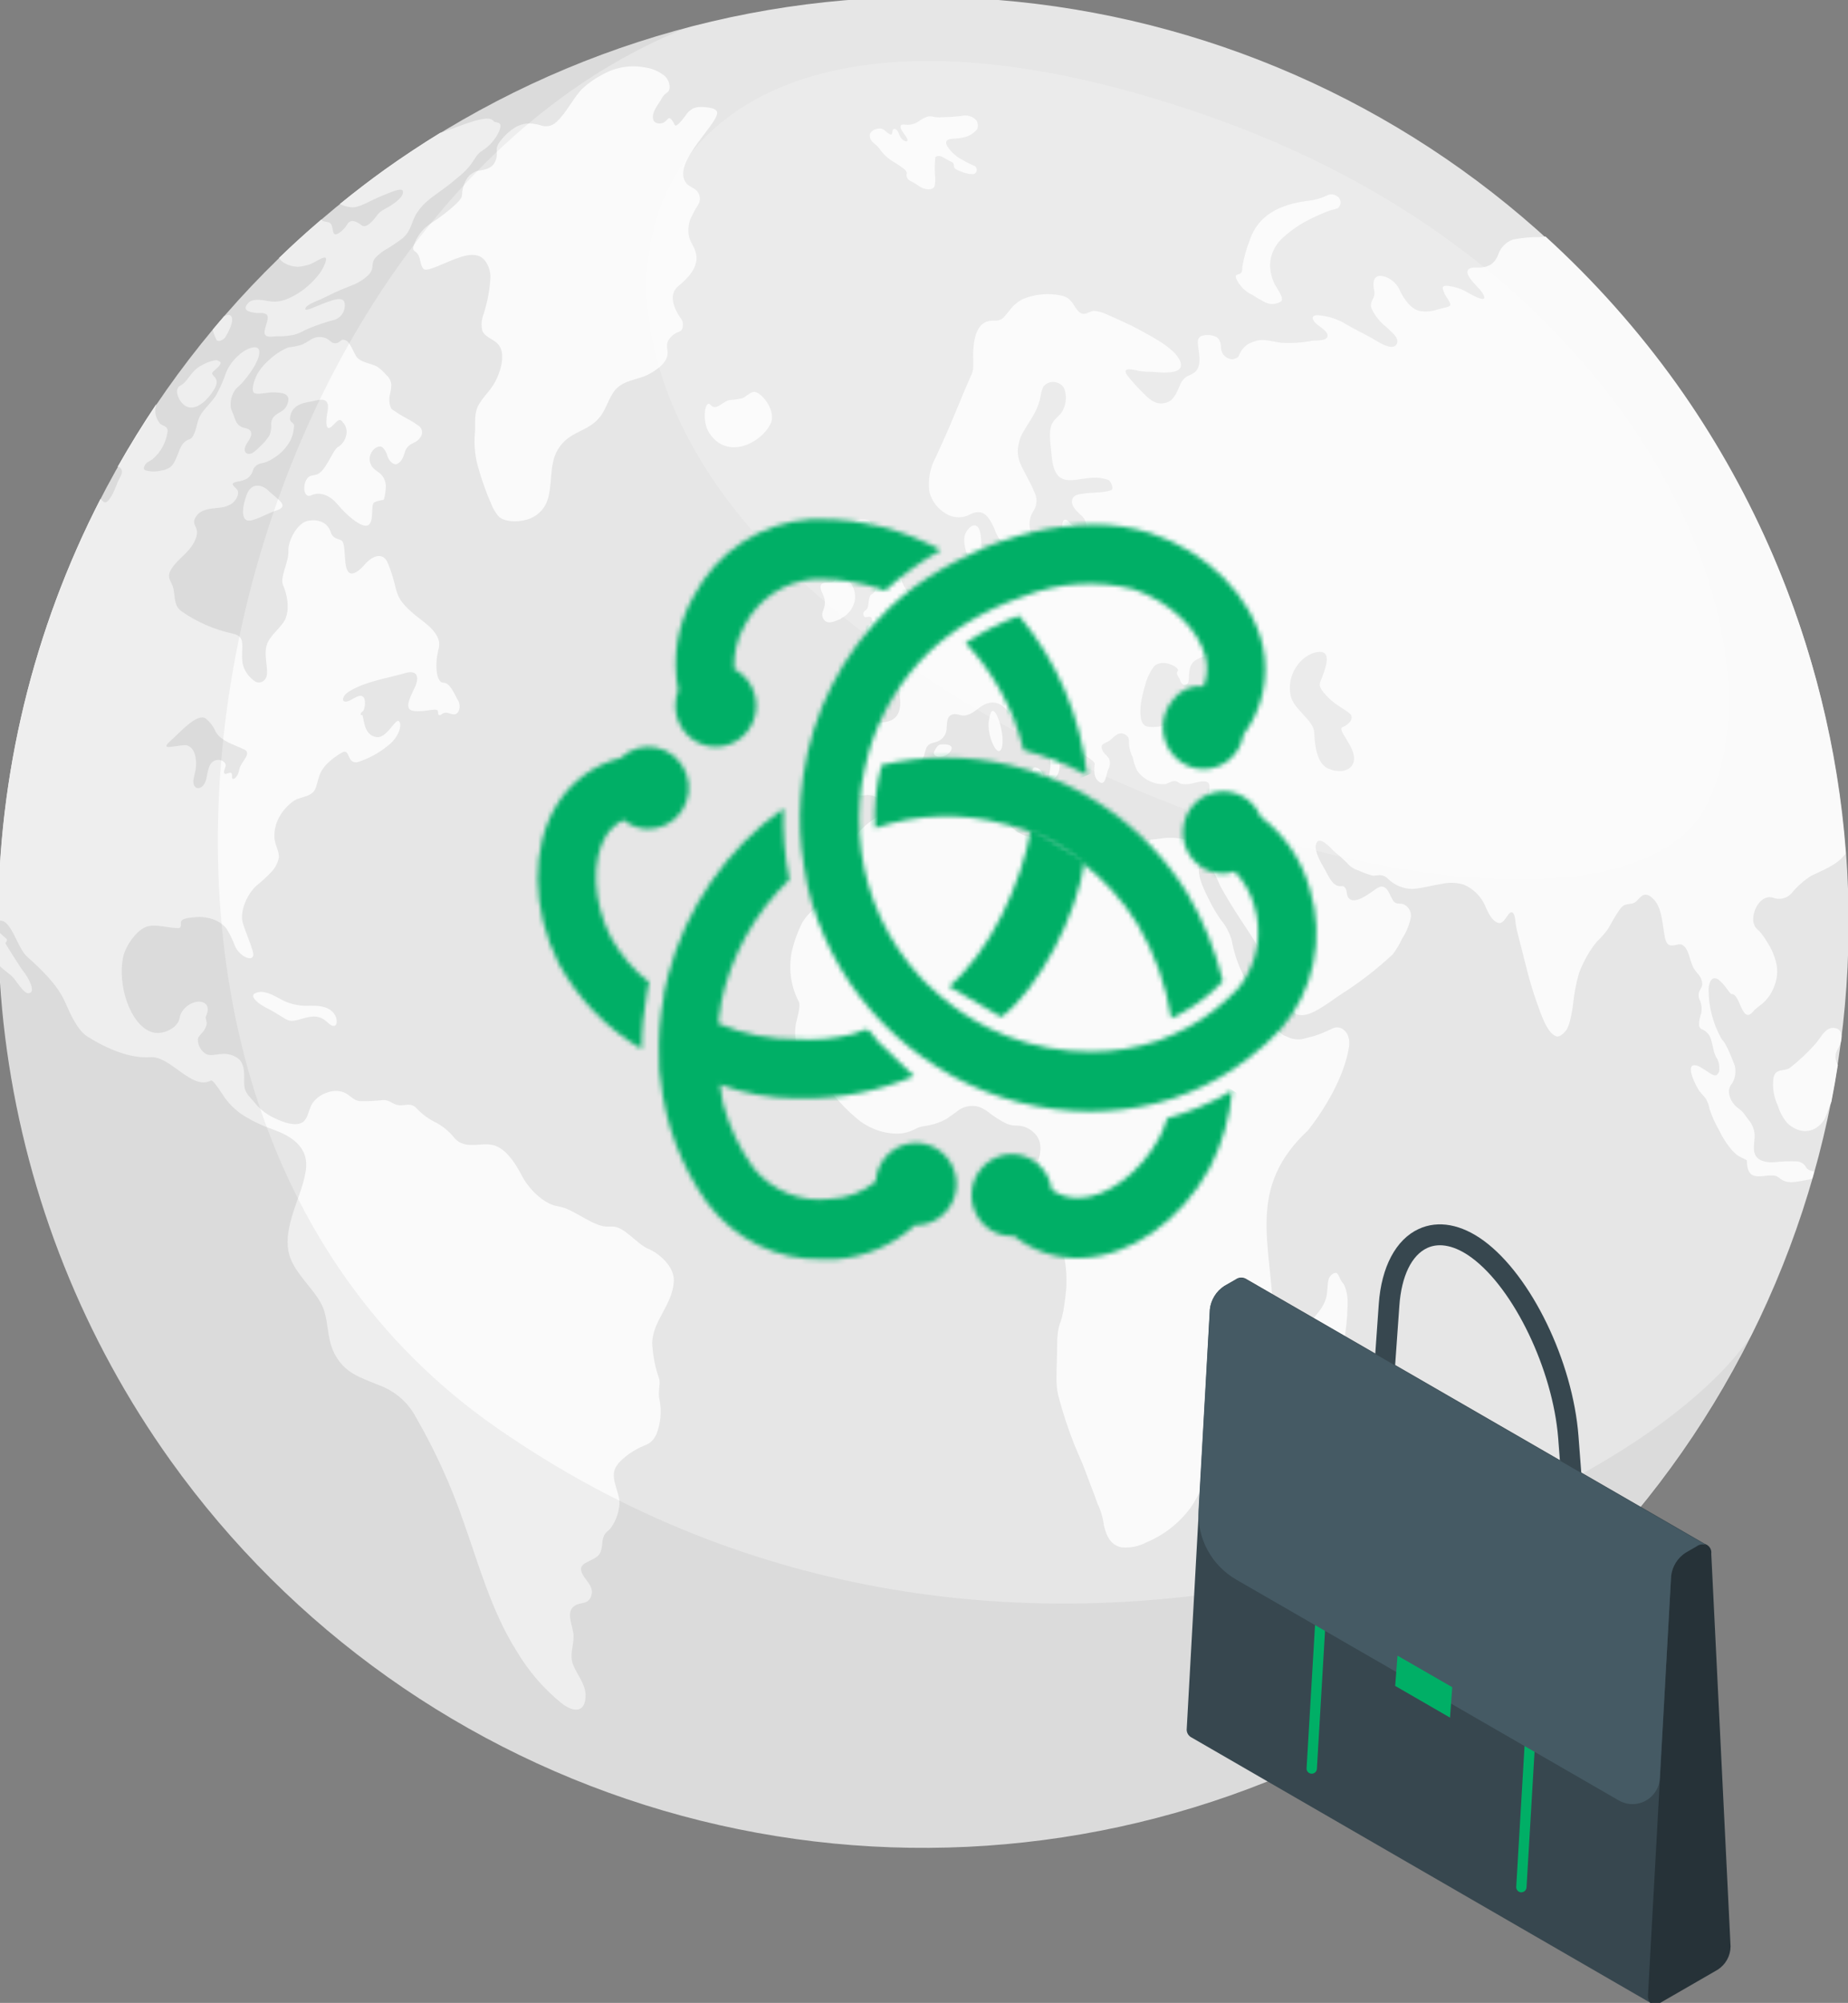 <svg width="407" height="441" viewBox="0 0 407 441" fill="none" xmlns="http://www.w3.org/2000/svg">
<rect x="0" y="0" width="407" height="441" fill="#808080" stroke="none"/>
<g clip-path="url(#clip0_710_5261)">
<path d="M37.611 321.659C64.135 358.734 102.327 385.845 146.078 398.658C189.829 411.47 236.613 409.243 278.948 392.333C321.284 375.423 356.727 344.806 379.61 305.379C402.492 265.951 411.492 219.991 405.171 174.845C398.85 129.7 377.572 87.978 344.741 56.351C311.91 24.723 269.421 5.017 224.068 0.383C178.716 -4.251 133.119 6.456 94.569 30.79C56.02 55.124 26.743 91.681 11.421 134.615C0.371 165.591 -3.019 198.782 1.541 231.353C6.102 263.924 18.477 294.908 37.611 321.659Z" fill="#E6E6E6"/>
<path d="M47.154 85.75C48.965 82.81 45.793 82.81 47.005 81.749C47.862 81.013 48.91 80.115 48.475 79.666C48.352 79.516 48.053 79.516 47.93 79.38C47.808 79.244 46.392 79.271 44.146 80.578C41.9 81.885 41.342 84.117 39.722 84.906C38.102 85.696 39.491 88.69 40.947 89.439C43.139 90.609 45.725 88.118 47.154 85.75ZM49.632 74.208C49.931 73.745 51.605 70.941 50.993 69.743C50.68 69.158 50.026 69.267 49.332 69.662C48.488 70.628 47.685 71.622 46.855 72.602C47.008 73.272 47.241 73.921 47.549 74.535C47.849 75.678 49.332 74.725 49.632 74.249V74.208ZM1.2 207.597C1.499 207.311 1.581 207.039 1.513 206.835C1.445 206.63 0.356 205.868 -0.393 205.052C-0.393 207.556 -0.297 210.047 -0.188 212.551C0.669 213.477 2.03 214.362 2.684 215.001C3.555 215.832 5.161 218.785 6.291 218.69C8.237 218.527 5.787 214.607 5.311 214.103C4.834 213.599 1.146 207.747 1.2 207.692V207.597ZM185.235 136.152C185.982 135.782 186.639 135.25 187.157 134.596C187.674 133.942 188.041 133.181 188.229 132.368C188.46 131.119 188.233 129.829 187.59 128.734C186.964 127.713 185.344 126.012 184.282 126.774C183.846 127.101 184.01 127.7 183.656 128.026C183.302 128.353 182.118 128.162 181.519 128.326C179.831 128.816 181.247 130.585 181.519 131.606C181.73 132.307 181.73 133.055 181.519 133.757C181.342 134.41 180.893 135.118 181.178 135.907C181.954 137.962 184.064 136.656 185.235 136.247V136.152ZM165.96 86.295C165.089 86.472 164.286 87.315 163.578 87.656C162.645 87.887 161.693 88.028 160.733 88.078C159.168 88.323 157.711 90.609 156.513 89.166C155.316 87.724 154.444 92.556 156.173 95.278C160.175 101.498 167.784 97.496 169.785 93.141C170.997 90.228 167.43 86.022 165.96 86.295ZM191.619 114.742C191.619 114.265 187.699 114.048 188.121 115.422C188.76 117.45 185.466 118.24 187.045 119.506C187.102 119.567 187.166 119.622 187.236 119.669C187.187 120.576 187.187 121.485 187.236 122.391C187.413 123.752 189.455 124.31 189.645 125.549C189.836 126.788 191.755 125.753 192.449 126.828C193.143 127.904 193.198 130.258 192.095 130.762C190.993 131.266 191.564 133.607 190.816 134.206C190.339 134.587 189.849 134.941 190.326 135.744C190.625 136.207 191.973 135.24 192.041 136.411C192.109 137.581 190.68 137.772 191.102 138.711C191.524 139.65 192.64 139.242 193.266 139.16C195.879 138.82 199.378 137.935 201.079 135.472C201.719 134.532 203.026 132.218 201.746 131.388C201.256 131.062 200.644 131.062 200.167 130.626C199.625 130.028 199.188 129.342 198.874 128.598C198.37 127.41 197.774 126.263 197.091 125.168C196.029 123.589 193.62 122.84 193.865 120.363C193.947 119.56 194.927 118.798 194.6 117.9C194.423 117.396 193.906 117.328 193.538 117.11C193.171 116.892 191.496 115.45 191.619 114.742ZM278.559 66.531C279.12 66.824 279.748 66.962 280.38 66.931C281.012 66.9 281.624 66.701 282.153 66.354C282.738 65.796 281.88 64.503 281.363 63.632C281.159 63.265 280.941 62.938 280.737 62.598C280.18 61.474 279.843 60.254 279.743 59.004C279.691 58.247 279.746 57.486 279.907 56.745C280.265 55.257 281.012 53.89 282.071 52.784C283.807 51.107 285.773 49.687 287.91 48.565C288.918 48.034 289.966 47.544 291.028 47.095C291.667 46.809 292.321 46.55 292.974 46.305C293.514 46.2 294.046 46.059 294.567 45.883C294.789 45.725 294.968 45.513 295.086 45.267C295.204 45.021 295.258 44.749 295.241 44.477C295.225 44.204 295.139 43.941 294.993 43.71C294.846 43.48 294.643 43.291 294.403 43.161C294.206 43.03 293.99 42.929 293.764 42.861C293.497 42.785 293.217 42.766 292.942 42.806C292.668 42.846 292.405 42.944 292.171 43.093C290.835 43.699 289.41 44.085 287.951 44.236C281.908 44.998 277.062 47.367 275.238 52.893C274.495 54.778 273.948 56.735 273.604 58.732C273.604 59.494 273.604 60.257 272.76 60.393C272.257 60.488 272.039 60.665 272.257 61.345C272.991 62.942 274.27 64.225 275.864 64.966C276.732 65.539 277.632 66.061 278.559 66.531ZM87.119 90.636C86.804 90.454 86.5 90.254 86.207 90.038C85.721 89.034 85.61 87.89 85.894 86.812C86.063 86.121 86.159 85.413 86.18 84.702C86.144 84.281 86.024 83.872 85.828 83.498C85.632 83.124 85.363 82.793 85.037 82.524C84.476 81.867 83.836 81.281 83.131 80.782C81.987 80.006 79.251 79.897 78.353 78.305C77.455 76.712 76.869 74.671 75.413 74.807C75.249 74.807 74.691 75.351 74.446 75.447C74.138 75.584 73.793 75.613 73.466 75.528C72.881 75.379 72.527 74.848 71.996 74.575C71.393 74.274 70.716 74.149 70.045 74.214C69.373 74.278 68.733 74.531 68.198 74.943C67.659 75.287 67.1 75.601 66.524 75.882C65.518 76.195 64.483 76.405 63.434 76.508C61.841 77.201 60.384 78.174 59.133 79.38C58.225 80.162 57.444 81.081 56.819 82.102C55.88 83.736 55.131 86.349 56.179 86.621C57.227 86.894 59.119 86.308 60.399 86.39C61.678 86.472 64.374 86.39 63.244 89.112C62.373 91.249 60.045 90.65 59.718 93.195C59.799 94.071 59.688 94.954 59.392 95.781C58.889 96.618 58.27 97.378 57.554 98.041C56.999 98.624 56.398 99.161 55.757 99.647C54.9 100.219 53.742 99.974 53.906 98.749C54.042 97.755 55.022 96.979 55.267 95.945C55.325 95.795 55.351 95.635 55.344 95.475C55.337 95.315 55.297 95.157 55.227 95.013C55.157 94.869 55.057 94.741 54.935 94.636C54.814 94.532 54.672 94.454 54.518 94.407C54.241 94.287 53.947 94.209 53.647 94.175C53.003 94.007 52.447 93.598 52.096 93.032C51.905 92.676 51.75 92.302 51.633 91.916C51.428 91.249 51.061 90.555 50.843 89.861C50.628 88.378 51.01 86.87 51.905 85.668C52.259 85.315 52.667 84.988 53.144 84.498C54.087 83.475 54.934 82.368 55.675 81.19C57.309 78.686 57.758 76.277 55.907 76.467C54.056 76.658 51.183 78.849 49.836 81.912C49.233 83.711 48.467 85.451 47.549 87.111C46.555 88.636 45.208 89.738 44.282 91.195C43.356 92.651 43.452 93.917 42.798 95.414C42.145 96.911 41.886 96.516 41.042 97.034C39.164 98.177 39.286 101.417 37.449 102.9C36.867 103.281 36.206 103.523 35.516 103.608C34.436 103.892 33.301 103.892 32.222 103.608C31.922 103.526 31.514 103.431 31.759 102.75C32.099 101.77 33.025 101.539 33.583 101.117C35.459 99.537 36.654 97.294 36.918 94.856C36.85 93.754 35.829 93.794 35.285 93.318C34.769 92.73 34.419 92.015 34.271 91.248C34.123 90.48 34.181 89.686 34.441 88.949C31.401 93.486 28.556 98.095 25.906 102.778C26.095 102.785 26.277 102.849 26.43 102.96C26.583 103.072 26.699 103.226 26.763 103.404C26.968 103.948 26.763 104.588 26.273 105.418C26.009 105.939 25.777 106.475 25.579 107.024C25.253 107.909 23.837 111.23 22.857 110.522C22.597 110.322 22.355 110.099 22.135 109.855C7.355 138.597 -0.363 170.446 -0.379 202.765C-0.082 202.68 0.232 202.679 0.53 202.76C0.827 202.842 1.097 203.004 1.309 203.228C3.133 204.82 4.167 209.053 5.991 210.659C9.027 213.382 12.566 216.703 14.295 220.555C15.411 223.073 17.017 226.816 19.236 228.218C23.565 230.94 28.669 233.104 33.12 232.777C37.571 232.451 42.227 240.155 46.46 237.909C46.977 237.637 49.182 241.257 49.523 241.733C50.771 243.439 52.355 244.87 54.178 245.939C56.039 247.047 58.01 247.959 60.059 248.662C63.761 250.023 68.226 252.296 67.327 257.903C66.796 261.279 65.272 264.491 64.319 267.772C63.366 271.052 62.672 274.7 64.428 278.089C66.184 281.478 68.974 283.792 70.73 287.031C72.486 290.271 71.819 294.449 73.643 298.002C75.944 302.439 79.333 303.256 83.662 305.066C87.007 306.321 89.79 308.736 91.502 311.872C95.697 319.114 99.193 326.738 101.943 334.643C105.441 344.429 108.245 354.828 113.826 363.607C116.415 367.975 119.762 371.846 123.708 375.041C126.336 377.069 128.963 377.205 128.963 373.258C128.963 370.835 127.111 368.78 126.24 366.602C125.369 364.424 126.322 362.518 126.322 360.273C126.322 358.394 124.729 355.509 126.063 353.998C127.397 352.487 129.357 353.576 130.147 351.562C131.113 349.043 128.391 347.805 127.996 345.804C127.601 343.803 130.977 343.844 132.08 342.075C132.774 340.958 132.461 339.475 132.951 338.304C133.346 337.352 133.863 337.202 134.462 336.521C135.466 335.139 136.116 333.531 136.354 331.839C136.926 329.117 134.353 325.959 135.456 323.387C136.231 321.576 138.927 319.698 140.9 318.732C142.466 317.997 143.528 317.901 144.535 315.873C145.514 313.443 145.765 310.78 145.256 308.21C144.834 306.55 145.488 304.835 145.188 303.637C144.278 301.074 143.755 298.391 143.636 295.674C143.8 290.693 148.088 287.372 148.401 282.131C148.591 278.865 145.093 275.897 142.697 274.931C140.301 273.965 137.416 269.908 134.761 270.072H133.89C131.168 270.235 127.084 266.928 124.362 265.988C123.75 265.796 123.127 265.641 122.497 265.526C119.775 264.981 116.508 261.905 114.969 258.924C113.54 256.202 111.825 253.562 109.525 252.459C106.53 250.989 102.719 253.575 100.078 250.553C99 249.211 97.673 248.088 96.171 247.246C94.609 246.519 93.193 245.514 91.992 244.279C90.277 242.278 88.971 243.911 87.078 243.163C85.976 242.727 85.567 242.169 84.356 242.223C82.737 242.393 81.111 242.474 79.483 242.468C78.122 242.387 77.645 241.733 76.543 240.958C74.038 239.215 70.24 240.767 68.811 242.918C68.117 243.979 67.913 245.64 67.218 246.538C65.857 248.485 62.359 247.123 60.303 246.116C58.687 245.354 57.263 244.238 56.138 242.85C54.777 241.148 53.811 240.726 53.77 238.453C53.77 236.806 53.974 234.669 52.735 233.295C52.201 232.832 51.577 232.486 50.902 232.278C50.227 232.069 49.517 232.003 48.815 232.083C47.767 232.083 46.419 232.573 45.371 232.083C44.812 231.739 44.352 231.256 44.035 230.681C43.718 230.106 43.554 229.459 43.561 228.803C43.765 227.932 44.663 227.442 45.058 226.652C45.318 226.241 45.481 225.775 45.534 225.291C45.534 225.06 45.249 224.066 45.289 223.93C46.174 222.093 45.711 221.072 44.677 220.691C42.853 220.01 39.899 221.82 39.559 224.121C39.218 226.421 35.625 228.109 33.216 227.183C28.506 225.359 25.906 216.784 27.09 210.85C27.648 208.128 30.371 204.33 32.753 203.908C34.672 203.554 36.836 204.262 39.014 204.344C39.926 204.453 39.872 203.813 39.831 203.173C39.831 202.112 41.832 202.071 43.329 201.921C44.827 201.771 48.243 202.22 49.904 204.507C50.64 205.688 51.251 206.943 51.728 208.25C52.844 210.877 56.492 212.265 55.662 209.407C55.145 207.624 54.137 205.324 53.511 203.35C52.64 200.519 54.654 196.653 56.424 195.061C57.545 194.167 58.605 193.198 59.596 192.162C60.557 191.232 61.201 190.022 61.433 188.705C61.433 187.153 60.372 185.765 60.426 184.063C60.413 182.887 60.654 181.721 61.134 180.647C61.923 178.882 63.186 177.37 64.782 176.278C66.225 175.366 68.865 175.515 69.56 173.419C70.254 171.323 70.24 170.057 71.86 168.342C72.858 167.322 73.995 166.447 75.236 165.743C77.21 164.586 76.284 168.233 78.721 167.825C81.207 167.036 83.518 165.775 85.527 164.109C87.759 162.408 88.644 159.658 87.882 158.815C87.119 157.971 85.227 162.721 82.845 162.285C82.592 162.244 82.345 162.171 82.11 162.068C79.891 161.088 80.15 157.372 79.728 157.453C79.306 157.535 79.333 156.909 79.878 156.637C80.422 156.365 81.062 152.322 78.693 153.37C78.299 153.547 77.877 153.778 77.441 154.023C75.141 155.385 74.8 153.452 77.087 152.118C80.722 149.995 85.091 149.396 89.216 148.212C91.693 147.477 92.618 148.77 91.257 151.56C89.896 154.35 89.188 156.215 91.012 156.514C93.462 156.909 96.362 155.67 96.457 156.637C96.457 157.263 96.566 157.835 97.369 157.195C98.581 156.215 99.969 158.27 100.99 156.637C101.187 156.198 101.264 155.715 101.214 155.237C101.164 154.759 100.988 154.303 100.704 153.915C99.996 152.635 99.084 150.321 97.614 150.308C96.144 150.294 95.736 146.605 96.457 143.502C96.539 143.189 96.607 142.862 96.675 142.549C97.274 139.46 93.503 137.105 91.625 135.594C86.098 130.993 88.126 130.653 85.445 124.052C84.465 121.602 82.273 122.092 80.313 124.31C79.279 125.495 78.217 126.352 77.373 126.27C75.222 126.053 76.543 119.56 75.113 118.948C74.324 118.607 73.276 118.512 72.854 117.233C72.173 114.932 69.9 114.211 67.681 114.715C65.463 115.218 63.393 119.07 63.516 121.357C63.639 123.643 61.569 127.237 62.332 128.829C63.094 130.422 64.142 134.505 62.454 136.996C61.433 138.466 59.977 139.637 59.119 141.147C57.595 143.788 59.514 147.79 58.534 149.314C58.439 149.514 58.306 149.694 58.141 149.842C57.977 149.99 57.785 150.104 57.576 150.177C57.367 150.251 57.145 150.282 56.924 150.269C56.703 150.257 56.487 150.2 56.288 150.103C55.561 149.649 54.932 149.053 54.439 148.352C53.946 147.651 53.598 146.858 53.416 146.02C52.967 142.413 54.382 140.222 51.306 139.528C47.231 138.653 43.371 136.973 39.953 134.587C38.388 133.43 38.592 131.865 38.225 129.782C37.857 127.7 36.047 127.196 38.429 124.338C39.926 122.5 42.172 121.166 43.152 118.458C44.132 115.749 41.709 115.735 43.288 113.571C44.867 111.407 48.42 112.21 50.094 111.366C50.556 111.21 50.981 110.962 51.344 110.637C51.706 110.312 51.999 109.916 52.204 109.474C53.008 107.596 51.551 107.555 51.252 106.643C51.156 106.357 51.701 106.167 52.259 106.044C53.017 105.967 53.753 105.74 54.423 105.377C54.834 105.066 55.181 104.678 55.444 104.234C55.73 103.717 55.689 103.322 56.07 102.873C56.404 102.477 56.85 102.192 57.35 102.056C58.379 101.894 59.356 101.499 60.208 100.899C61.751 99.974 63.023 98.66 63.897 97.088C64.446 96.003 64.739 94.806 64.755 93.59C64.591 92.95 63.775 93.046 63.87 92.038C64.156 88.731 67.695 88.609 68.879 88.336C70.649 87.914 72.745 87.356 72.132 90.664C71.847 92.12 71.411 95.632 73.33 93.645C74.433 92.528 74.841 91.998 75.495 92.978C75.859 93.355 76.12 93.82 76.251 94.329C76.382 94.837 76.38 95.37 76.243 95.877C76.127 96.415 75.9 96.922 75.576 97.368C75.253 97.813 74.84 98.186 74.365 98.463C73.099 99.388 71.642 104.125 69.56 104.533L68.566 104.738C66.511 105.228 66.47 110.032 68.566 109.052C70.662 108.072 72.922 109.338 74.283 110.985C76.202 113.313 79.115 115.803 80.558 115.749C82.722 115.749 81.416 111.012 82.491 110.59C83.092 110.311 83.737 110.141 84.397 110.087C84.751 110.087 85.009 107.283 84.982 106.997C84.944 106.194 84.674 105.419 84.206 104.765C83.308 103.622 81.947 103.54 81.484 101.702C80.98 99.633 83.09 97.755 84.206 98.463C84.765 98.996 85.153 99.683 85.322 100.437C85.799 101.798 86.901 102.437 87.405 102.179C87.757 102.011 88.064 101.764 88.303 101.457C88.998 100.627 88.984 99.62 89.529 98.735C90.427 97.374 91.638 97.714 92.51 96.38C92.688 96.183 92.82 95.948 92.894 95.693C92.969 95.438 92.984 95.169 92.94 94.907C92.895 94.645 92.792 94.396 92.637 94.18C92.482 93.963 92.281 93.785 92.047 93.658C90.427 92.42 88.589 91.739 87.119 90.636ZM53.77 164.994C55.635 165.933 52.98 167.716 52.667 169.54C52.354 171.364 51.02 172.045 51.102 171.024C51.102 170.398 51.102 169.921 50.231 170.262C48.978 170.752 49.291 169.826 49.659 168.805C50.163 167.444 46.937 166.178 45.997 169.037C45.773 169.811 45.591 170.597 45.453 171.391C44.881 174.304 42.063 174.209 42.662 171.31C42.744 170.942 42.826 170.561 42.921 170.193C43.683 167.308 42.826 163.851 40.498 164.082C37.776 164.327 35.271 165.185 37.503 163.17C39.736 161.156 43.302 157.059 45.235 158.148C46.21 158.912 46.978 159.909 47.467 161.047C48.611 163.238 51.85 164.041 53.702 164.994H53.77ZM194.654 33.946C195.265 34.588 195.961 35.142 196.723 35.593C197.608 36.114 198.459 36.691 199.269 37.322C199.379 37.437 199.475 37.565 199.555 37.703C199.868 38.234 199.65 38.125 199.636 38.52C199.636 39.255 200.086 39.663 200.834 40.017C201.583 40.371 202.032 40.752 202.658 41.147C203.666 41.786 205.544 42.004 205.83 40.97C205.968 40.266 206.009 39.547 205.952 38.833C205.822 37.652 205.822 36.461 205.952 35.28C205.964 35.112 205.964 34.944 205.952 34.776C205.952 34.491 206.619 34.11 207.504 34.545C208.117 34.845 208.756 35.253 209.11 35.43L209.75 35.729C210.104 35.947 210.104 36.492 210.104 36.682C210.106 36.749 210.122 36.815 210.15 36.876C210.178 36.936 210.218 36.991 210.267 37.036C210.453 37.243 210.694 37.394 210.962 37.471C211.772 37.877 212.64 38.156 213.534 38.302C213.868 38.353 214.208 38.353 214.542 38.302C214.703 38.229 214.842 38.115 214.944 37.971C215.046 37.827 215.109 37.658 215.124 37.481C215.139 37.305 215.107 37.128 215.031 36.969C214.955 36.809 214.838 36.672 214.691 36.573C213.413 36.017 212.176 35.371 210.989 34.64C210.166 34.058 209.444 33.346 208.852 32.531C207.708 30.938 208.852 30.584 209.886 30.544C210.684 30.522 211.477 30.422 212.255 30.244C213.442 30.005 214.505 29.348 215.249 28.393C215.346 28.088 215.379 27.767 215.349 27.449C215.319 27.131 215.225 26.823 215.072 26.542L214.936 26.392C214.52 25.984 214.006 25.691 213.443 25.54C212.88 25.39 212.288 25.388 211.724 25.535C210.458 25.684 209.07 25.78 207.749 25.807C207.161 25.868 206.568 25.868 205.98 25.807C205.539 25.669 205.08 25.6 204.618 25.603C203.828 25.79 203.085 26.142 202.44 26.637C201.691 27.197 200.777 27.494 199.841 27.481C199.282 27.481 198.357 27.181 198.343 27.876C198.343 28.869 199.582 29.74 199.841 30.693C200.045 31.415 199.187 31.17 198.629 30.611C198.071 30.053 198.044 29.25 197.54 28.692C197.036 28.134 196.683 28.434 196.601 28.692C196.465 29.223 196.601 30.053 195.634 29.359C195.063 29.005 194.804 28.515 194.178 28.352C193.103 28.066 190.802 28.924 191.796 30.761C192.136 31.387 192.667 31.632 193.157 32.122C193.647 32.612 194.11 33.375 194.654 33.946ZM209.165 165.634C210.009 164.654 209.764 163.687 207.109 163.932C206.687 163.932 206.088 164.681 205.748 165.484C205.163 166.614 207.708 167.281 209.151 165.634H209.165ZM404.048 226.339C402.034 226.108 401.217 228.204 399.829 229.837C398.141 231.746 396.282 233.496 394.275 235.064C393.05 236.03 390.926 235.064 390.572 237.46C390.315 239.519 390.66 241.609 391.566 243.476C391.987 244.895 392.706 246.209 393.676 247.328C395.65 249.179 398.631 249.955 401.04 247.477C401.422 247.075 401.739 246.616 401.979 246.116C402.388 245.286 402.837 243.625 403.341 242.618C403.876 239.896 404.352 237.174 404.77 234.452C404.431 233.929 404.25 233.319 404.25 232.696C404.25 232.073 404.431 231.463 404.77 230.94C405.9 229.048 406.022 226.571 404.035 226.339H404.048ZM369.27 84.552C360.812 72.732 351.125 61.842 340.371 52.063C339.947 52.131 339.52 52.176 339.092 52.199C337.118 52.179 335.148 52.361 333.211 52.743C332.477 53.002 331.809 53.421 331.256 53.97C330.703 54.518 330.278 55.182 330.012 55.915C329.722 56.819 329.167 57.615 328.42 58.201C327.479 58.752 326.389 58.995 325.303 58.895C324.486 58.895 322.88 58.895 323.234 60.257C323.588 61.618 325.697 63.278 326.473 64.476C328.188 67.198 324.336 65.034 323.356 64.476C322.309 63.82 321.151 63.359 319.94 63.115C319.273 63.02 317.748 62.598 317.721 63.428C317.943 64.343 318.355 65.201 318.932 65.946C319.531 66.94 319.626 67.307 318.932 67.538C318.238 67.77 317.312 67.92 316.523 68.165C315.237 68.611 313.855 68.705 312.521 68.437C310.724 67.947 309.404 66.096 308.437 64.272C308.085 63.296 307.462 62.441 306.641 61.808C305.938 61.233 305.09 60.861 304.19 60.733C302.462 60.624 302.271 62.285 302.652 64.013C303.033 65.742 301.495 66.259 302.04 67.879C302.78 69.474 303.885 70.873 305.266 71.962C306.314 72.942 308.124 74.317 307.702 75.515C307.103 77.257 304.721 75.991 303.074 75.011C300.855 73.65 298.582 72.67 296.35 71.322C294.505 70.216 292.425 69.564 290.279 69.417C289.176 69.335 288.523 69.92 289.843 71.241C290.456 71.853 292.566 72.942 292.375 74.045C292.185 75.147 289.653 74.929 288.931 75.038C286.713 75.468 284.449 75.614 282.193 75.474C280.437 75.283 278.545 74.603 276.966 74.97C276.217 75.149 275.495 75.423 274.816 75.787C273.936 76.387 273.262 77.242 272.883 78.237C272.772 78.504 272.562 78.718 272.297 78.836C272.026 78.969 271.737 79.065 271.44 79.121C270.839 79.097 270.264 78.867 269.811 78.471C269.358 78.075 269.054 77.536 268.949 76.944C268.867 75.923 268.854 74.807 267.928 74.222C267.395 73.949 266.81 73.792 266.213 73.759C265.615 73.726 265.017 73.819 264.457 74.031C264.272 74.146 264.117 74.304 264.006 74.491C263.895 74.678 263.83 74.889 263.817 75.106C263.722 75.923 264.28 78.101 264.157 79.625C264.142 80.472 263.812 81.282 263.232 81.898C262.692 82.282 262.107 82.598 261.489 82.837C260.69 83.325 260.091 84.083 259.802 84.974C259.039 86.703 258.44 88.268 256.712 88.704C254.983 89.139 253.676 88.5 251.934 86.703C250.648 85.456 249.443 84.129 248.327 82.728C246.72 80.523 250.015 81.517 250.886 81.68C252.247 81.912 253.458 81.803 254.752 81.939C255.81 82.062 256.879 82.062 257.937 81.939C258.767 81.817 260.237 81.572 260.074 80.197C259.706 77.162 253.581 74.072 251.811 73.092C250.954 72.615 250.096 72.18 249.239 71.731C247.809 71.037 245.386 69.92 243.794 69.254C242.922 68.814 241.976 68.541 241.003 68.45C239.56 68.45 238.54 70.397 236.797 67.606C235.776 65.96 235.164 65.374 233.612 65.048C230.828 64.473 227.935 64.748 225.309 65.837C224.591 66.19 223.93 66.649 223.349 67.198C222.382 68.083 221.388 69.771 220.626 70.234C220.136 70.517 219.571 70.645 219.006 70.601C215.522 70.41 214.46 73.555 214.324 77.774C214.324 78.89 214.392 80.183 214.324 81.272C214.203 81.883 213.997 82.475 213.711 83.028C213.344 83.94 212.35 86.05 211.683 87.805C211.247 88.853 210.785 89.915 210.322 91.045C209.069 94.175 207.599 97.374 206.075 100.709C204.781 103.06 204.303 105.774 204.714 108.426C205.258 110.387 206.548 112.058 208.307 113.081C209.133 113.598 210.085 113.879 211.059 113.893C212.033 113.908 212.993 113.655 213.834 113.163C216.393 112.06 217.591 113.313 219.006 116.402C219.457 117.848 220.289 119.146 221.416 120.159C222.007 120.52 222.671 120.748 223.36 120.825C224.049 120.903 224.747 120.829 225.404 120.608C226.765 120.037 227.174 118.471 226.901 116.661C226.717 115.937 226.691 115.181 226.825 114.446C226.958 113.711 227.249 113.013 227.677 112.401C228.05 111.773 228.254 111.059 228.268 110.329C228.282 109.599 228.107 108.878 227.759 108.236C226.806 105.867 224.887 102.9 224.438 101.308C224.177 100.425 224.098 99.499 224.206 98.585C224.309 97.815 224.491 97.058 224.751 96.326C225.145 95.183 226.683 93.073 227.772 91.126C228.478 89.855 228.965 88.475 229.215 87.043C229.312 86.379 229.505 85.733 229.787 85.124C230.131 84.693 230.597 84.376 231.124 84.216C231.652 84.055 232.215 84.059 232.741 84.226C233.1 84.318 233.435 84.487 233.722 84.723C234.009 84.958 234.241 85.253 234.402 85.587C234.922 87.043 234.854 88.645 234.211 90.051C233.639 91.535 232.373 91.957 231.693 93.304C231.012 94.652 231.257 96.952 231.461 98.858C231.666 100.763 231.734 103.023 232.823 104.479C234.184 106.289 236.607 105.677 238.267 105.459C238.989 105.35 239.805 105.241 240.622 105.187C241.811 105.107 243.003 105.279 244.121 105.69C244.679 106.003 245.332 107.514 244.787 107.882C244.435 108.062 244.052 108.173 243.658 108.208C242.065 108.522 240.391 108.426 238.798 108.671C237.791 108.821 236.157 108.835 236.076 110.441C236.076 111.652 237.233 112.591 237.927 113.313C238.338 113.613 238.674 114.003 238.91 114.454C239.146 114.905 239.276 115.404 239.288 115.912C239.277 116.042 239.239 116.167 239.177 116.281C239.115 116.395 239.031 116.496 238.929 116.576C238.827 116.656 238.709 116.715 238.584 116.748C238.459 116.782 238.328 116.789 238.199 116.77C237.316 116.55 236.517 116.077 235.899 115.409C235.463 115 234.864 114.184 234.347 114.497C233.53 114.987 234.225 117.981 234.347 118.934C234.679 120.547 234.532 122.222 233.925 123.752C232.373 126.556 228.889 126.679 226.139 126.747C224.439 126.682 222.749 126.463 221.089 126.093C219.972 126.024 218.88 125.732 217.876 125.236C215.549 123.752 216.515 119.519 215.835 117.069C215.072 114.197 212.758 116.389 212.432 118.131C211.901 120.853 214.283 123.943 213.562 126.556C213.058 128.367 210.934 128.557 209.587 129.183C207.736 130.054 206.864 132.15 206.769 134.451C206.563 135.542 206.02 136.542 205.217 137.309C204.346 138.48 203.325 139.46 202.413 140.521C202.109 140.933 201.724 141.278 201.282 141.536C200.839 141.793 200.349 141.957 199.841 142.018C199.174 142.018 198.18 141.61 197.703 142.114C197.227 142.617 197.608 143.652 196.628 144.101C195.648 144.55 194.192 144.196 193.075 144.428C192.327 144.577 191.251 145.19 192.041 146.102C192.991 146.812 194.048 147.368 195.172 147.749C197.009 148.756 197.758 150.77 198.112 152.975C198.602 155.997 198.017 158.42 195.185 158.937C192.354 159.454 189.618 158.937 186.882 160.448C184.513 161.741 184.908 166.464 185.099 169.105C185.114 170.19 185.471 171.242 186.12 172.113C186.623 172.848 186.868 173.855 187.481 174.427C187.917 174.738 188.413 174.958 188.937 175.073C189.461 175.188 190.003 175.195 190.53 175.093C191.07 175.001 191.624 175.032 192.15 175.186C192.676 175.339 193.16 175.61 193.565 175.978C193.769 176.154 193.993 176.305 194.232 176.427C194.641 176.604 195.117 175.502 195.907 175.27C196.398 175.195 196.899 175.195 197.39 175.27C197.868 175.345 198.355 175.345 198.833 175.27C199.296 175.134 199.473 174.644 199.8 174.481C200.418 174.097 200.938 173.576 201.321 172.957C201.704 172.338 201.938 171.639 202.005 170.915C202.168 170.18 202.263 169.431 202.454 168.71C202.645 167.988 203.189 167.199 203.502 166.369C203.64 165.766 203.822 165.175 204.047 164.599C204.646 163.524 205.585 163.633 206.524 163.238C207.102 163.001 207.597 162.598 207.946 162.079C208.295 161.561 208.482 160.95 208.484 160.325C208.607 159.209 208.484 157.943 209.478 157.426C210.472 156.909 211.329 157.576 212.2 157.549C213.725 157.549 214.923 156.337 216.08 155.548C218.53 153.942 220.64 154.622 222.423 157.208C223.181 158.4 224.052 159.517 225.023 160.543C225.785 161.278 226.711 161.673 227.473 162.435C228.235 163.197 229.569 164.068 230.495 164.98C231.42 165.892 231.489 168.016 231.271 169.445C231.189 170.03 230.794 170.969 231.271 171.446C231.747 171.922 232.319 171.364 232.632 170.969C233.639 169.703 233.326 168.247 233.204 166.573C233.136 165.811 232.959 164.885 233.571 164.613C233.843 164.504 234.17 164.613 234.497 164.735C234.823 164.858 234.823 163.197 233.707 162.462C233.096 162.016 232.378 161.738 231.625 161.659C231.094 161.659 229.596 159.849 229.134 159.441C227.955 158.407 226.854 157.288 225.84 156.092C224.951 155.178 224.35 154.023 224.111 152.771C223.975 150.879 225.853 150.893 226.942 151.655C227.8 152.268 227.963 153.357 228.521 154.268C229.746 156.297 231.938 156.569 233.639 157.549C234.837 158.243 234.892 159.277 235.477 160.611C236.025 161.578 236.481 162.594 236.838 163.647C237.029 164.436 236.988 164.558 237.519 165.117C238.031 165.618 238.587 166.074 239.179 166.478C239.756 166.807 240.295 167.2 240.786 167.648C241.262 168.233 241.071 168.179 241.031 168.832C240.922 170.193 241.031 171.555 242.269 172.262C243.508 172.97 243.63 170.425 244.08 169.39C244.28 169.061 244.404 168.69 244.441 168.306C244.479 167.922 244.43 167.534 244.297 167.172C243.998 166.45 243.209 166.042 242.868 165.348C241.983 163.606 243.658 163.66 244.434 163.02C245.414 162.204 246.421 160.843 247.918 161.809C248.762 162.353 248.64 162.98 248.64 163.905C248.745 164.92 249.035 165.908 249.497 166.818C249.684 167.808 250 168.768 250.437 169.676C251.1 170.612 251.98 171.373 253.002 171.894C254.024 172.416 255.156 172.682 256.303 172.671C257.215 172.671 258.005 171.827 258.93 171.99C259.325 172.058 259.611 172.385 259.965 172.521C260.626 172.704 261.32 172.732 261.993 172.603C262.878 172.494 263.722 172.126 264.634 172.058C266.104 171.963 266.567 172.344 266.322 174.073C265.863 176.678 265.576 179.311 265.464 181.953C265.464 182.947 265.873 185.383 265.314 186.132C264.756 186.881 263.096 185.588 262.347 185.275C260.171 184.479 257.827 184.258 255.541 184.635C254.365 184.819 253.178 184.928 251.988 184.962C250.849 185.119 249.688 184.968 248.626 184.526C246.816 183.287 242.106 179.694 240.459 182.743C239.37 184.798 240.268 188.432 237.219 188.065C235.775 187.71 234.396 187.126 233.136 186.336C231.147 185.443 229.072 184.759 226.942 184.295C225.397 184.035 223.97 183.303 222.859 182.198C221.32 180.483 223.566 179.762 223.702 177.952C223.772 177.147 223.645 176.338 223.332 175.593C223.019 174.849 222.529 174.191 221.906 173.678C220.738 173.145 219.427 173.012 218.176 173.297C217.523 173.297 216.937 173.229 216.284 173.297C215.576 173.431 214.889 173.66 214.242 173.977C212.773 174.397 211.262 174.653 209.736 174.74C208.92 174.821 208.13 174.889 207.341 174.985C206.878 174.985 205.639 174.985 205.285 175.352C203.407 177.298 201.025 179.435 198.248 179.435C196.492 179.435 194.995 178.986 193.307 179.83C191.69 180.761 190.244 181.963 189.033 183.383C187.957 184.526 186.964 185.737 185.97 186.949C184.813 188.378 185.003 190.161 185.167 192.067C185.286 193.174 185.022 194.289 184.418 195.224C183.548 196.849 182.285 198.23 180.743 199.24C178.978 200.195 177.523 201.635 176.55 203.391C175.702 205.134 175.032 206.958 174.549 208.835C173.559 212.768 174.043 216.927 175.911 220.527C176.455 221.467 175.407 224.611 175.257 225.604C174.922 227.523 175.163 229.499 175.951 231.28C176.505 232.475 177.313 233.534 178.32 234.383C180.294 236.085 181.573 238.589 183.288 240.699C184.882 242.72 186.679 244.572 188.651 246.225C191.026 248.277 194.024 249.466 197.159 249.601C198.648 249.67 200.128 249.341 201.447 248.648C202.144 248.258 202.912 248.012 203.706 247.927C205.356 247.703 206.952 247.182 208.416 246.388C209.178 245.885 209.927 245.313 210.621 244.823C211.295 244.231 212.108 243.82 212.984 243.627C213.86 243.434 214.77 243.466 215.631 243.721C216.385 244.008 217.091 244.407 217.727 244.905C218.982 245.916 220.353 246.775 221.81 247.464C222.51 247.729 223.254 247.854 224.002 247.831C225.288 247.859 226.522 248.341 227.487 249.192C230.209 251.479 229.025 254.909 227.8 257.903C226.67 260.626 227.949 263.348 229.311 265.471C229.964 266.478 230.454 267.54 231.121 268.493C231.952 269.493 232.593 270.637 233.013 271.868C233.326 273.093 233.707 274.182 234.048 275.312C234.643 277.646 234.922 280.05 234.878 282.458C234.878 283.642 234.728 284.826 234.578 286.01C234.497 286.582 234.429 287.167 234.333 287.753C234.185 288.827 233.948 289.888 233.626 290.924C233.438 291.364 233.288 291.82 233.176 292.285C232.94 293.468 232.826 294.672 232.836 295.878C232.836 297.893 232.673 301.405 232.673 303.405C232.655 304.602 232.764 305.798 232.999 306.972C234.288 312.021 236.014 316.949 238.158 321.699C239.098 323.958 239.914 326.34 240.813 328.586C241.276 329.729 241.602 330.982 242.174 332.098C242.649 333.338 242.973 334.632 243.14 335.95C243.807 338.672 244.801 340.21 246.979 340.7C248.86 340.881 250.753 340.507 252.424 339.625C256.301 338.023 259.67 335.398 262.17 332.03C263.787 329.671 265.052 327.089 265.927 324.367C266.438 323.12 266.803 321.818 267.016 320.487C267.22 319.126 267.288 317.615 267.588 316.2C268.037 314.049 268.391 311.681 268.949 309.571C269.847 306.25 270.174 303.405 272.325 300.778C273.336 299.615 274.408 298.507 275.537 297.457C277.307 295.702 280.546 292.816 280.437 289.454C279.893 273.543 274.557 261.497 288.047 248.907C291.586 244.456 296.091 237.119 297.099 230.518C297.575 227.387 295.397 225.55 293.491 226.435C292.358 226.994 291.195 227.489 290.007 227.918C288.904 228.299 287.774 228.503 286.672 228.817C285.544 228.958 284.4 228.754 283.391 228.231C282.869 228.082 282.392 227.805 282.005 227.425C281.617 227.044 281.331 226.573 281.172 226.053C280.682 224.883 280.764 223.658 280.383 222.474C279.934 221.458 279.195 220.596 278.26 219.997C276.41 218.366 274.846 216.439 273.631 214.293C272.511 212.002 271.718 209.564 271.277 207.052C270.81 205.417 270.008 203.896 268.922 202.588C267.925 201.179 267.047 199.69 266.295 198.137C265.519 196.599 262.701 191.332 264.811 189.97C266.471 188.95 268.105 193.85 268.786 195.129C270.147 197.661 271.59 199.947 273.06 202.207C273.808 203.364 274.571 204.521 275.347 205.691C276.599 207.624 278.069 209.992 278.709 210.972C279.063 211.558 279.43 212.157 279.77 212.755C280.584 213.827 281.239 215.01 281.717 216.267C282.779 221.235 284.439 223.848 287.23 223.481C289.762 223.154 293.287 220.255 295.52 218.812C299.507 216.276 303.252 213.378 306.709 210.156C307.548 209.06 308.261 207.873 308.832 206.617C309.698 205.292 310.316 203.821 310.656 202.275C310.81 201.682 310.759 201.054 310.512 200.494C310.265 199.933 309.836 199.472 309.295 199.185C308.56 198.777 307.743 199.185 307.117 198.641C306.491 198.096 306.137 196.722 305.524 195.918C304.354 194.448 303.238 195.619 302.094 196.395C300.951 197.171 298.541 198.886 297.289 197.974C296.418 197.334 296.813 196.477 296.35 195.633C295.887 194.789 295.383 195.238 294.757 195.088C293.165 194.693 292.375 192.366 291.531 191.005C290.892 189.902 289.476 187.439 289.803 186.023C290.347 183.641 292.974 186.595 293.736 187.384C294.75 188.197 295.718 189.065 296.636 189.984C297.31 190.786 298.204 191.373 299.208 191.672C300.168 192.114 301.16 192.483 302.176 192.774C302.952 192.897 303.714 192.543 304.504 192.774C304.979 192.915 305.408 193.183 305.742 193.55C307.17 194.933 309.076 195.713 311.065 195.728C313.242 195.592 315.448 194.925 317.476 194.625C319.081 194.254 320.754 194.301 322.335 194.762C324.248 195.569 325.825 197.011 326.8 198.845C327.535 200.356 328.229 202.506 329.836 203.173C331.442 203.84 332.204 200.152 333.171 200.968C333.701 201.404 333.729 202.86 333.824 203.513C333.958 204.344 334.14 205.167 334.368 205.977C334.845 207.855 335.321 209.747 335.811 211.653C336.745 215.586 337.932 219.455 339.364 223.236C340.085 225.005 341.147 227.687 342.821 228.19C343.556 228.408 344.645 227.333 345.095 226.598C345.503 225.803 345.783 224.949 345.925 224.066C346.188 222.95 346.379 221.818 346.497 220.677C346.727 218.555 347.136 216.455 347.722 214.402C348.034 213.496 348.411 212.613 348.852 211.762C349.61 210.191 350.552 208.716 351.656 207.365C352.602 206.484 353.455 205.508 354.201 204.453C354.487 203.976 354.746 203.473 355.018 202.983C355.536 202.046 356.104 201.137 356.719 200.26C357.002 199.838 357.379 199.489 357.822 199.24C358.351 199.089 358.893 198.994 359.442 198.954C360.544 198.682 360.803 197.77 361.715 197.198C362.627 196.626 363.539 197.334 364.151 197.96C365.894 199.743 366.071 202.751 366.479 205.256C366.67 206.508 366.86 208.114 368.072 208.182C369.283 208.25 369.95 207.447 370.944 208.386C371.938 209.325 372.183 211.408 372.822 212.81C373.462 214.212 374.606 214.675 374.864 216.24C375.028 217.233 374.633 217.424 374.279 218.227C374.139 218.574 374.081 218.948 374.11 219.321C374.138 219.694 374.252 220.056 374.442 220.378C374.769 221.246 374.849 222.188 374.674 223.1C374.363 223.932 374.197 224.811 374.184 225.7C374.203 225.943 374.299 226.175 374.458 226.361C374.617 226.547 374.83 226.677 375.068 226.734C375.496 226.95 375.875 227.253 376.179 227.623C376.484 227.993 376.708 228.423 376.838 228.885C377.015 229.497 377.151 230.137 377.26 230.586C377.386 231.279 377.592 231.955 377.872 232.6C377.981 232.805 378.104 232.968 378.213 233.145C378.543 233.827 378.697 234.58 378.662 235.336C378.689 235.596 378.648 235.858 378.543 236.096C378.438 236.335 378.273 236.542 378.063 236.697C377.709 236.888 377.233 236.697 376.702 236.371C376.171 236.044 375 235.241 374.388 234.914C374.026 234.702 373.621 234.572 373.204 234.533C371.094 234.533 373.653 239.365 374.211 240.141C374.769 240.917 375.218 241.257 375.667 241.897C376.092 242.587 376.374 243.355 376.498 244.156C377.055 245.833 377.785 247.448 378.676 248.975C379.363 250.442 380.237 251.814 381.275 253.058C381.755 253.623 382.304 254.126 382.909 254.555C383.086 254.678 384.733 255.426 384.733 255.508C384.733 261.565 389.592 257.55 391.798 259.292C393.526 260.884 395.554 260.177 397.555 259.877C398.092 259.804 398.621 259.681 399.134 259.51C399.284 258.992 399.407 258.462 399.556 257.944C398.821 257.795 398.073 257.618 397.76 256.992C397.566 256.644 397.292 256.347 396.961 256.127C396.629 255.907 396.25 255.769 395.854 255.726C394.137 255.648 392.416 255.707 390.709 255.903C389.786 255.989 388.856 255.868 387.986 255.549C387.496 255.36 387.07 255.034 386.761 254.61C386.026 253.562 386.312 252.092 386.421 250.622C386.483 249.884 386.395 249.142 386.161 248.44C385.927 247.738 385.552 247.091 385.06 246.538C384.692 246.035 384.325 245.477 383.943 245.014C383.317 244.238 382.46 243.911 381.861 243.095C381.176 242.287 380.791 241.268 380.772 240.209C380.82 239.572 381.079 238.969 381.507 238.494C382.189 237.322 382.384 235.929 382.051 234.615C381.793 233.866 381.466 233.145 381.262 232.614C380.879 231.625 380.424 230.665 379.901 229.742C379.656 229.279 379.274 228.993 379.029 228.531C377.186 225.201 376.247 221.447 376.307 217.642C376.402 216.512 376.756 215.382 377.668 215.41C377.969 215.425 378.258 215.529 378.499 215.709C379.172 216.271 379.768 216.921 380.268 217.642C380.731 218.282 381.194 218.894 381.343 218.88C383.276 218.663 383.589 225.686 386.08 222.746C386.856 221.82 387.945 221.276 388.803 220.35C389.149 219.975 389.468 219.574 389.756 219.153C390.522 217.965 391.045 216.637 391.294 215.246C391.437 214.345 391.437 213.426 391.294 212.524C390.931 210.69 390.21 208.946 389.17 207.393C388.664 206.503 388.062 205.673 387.374 204.915C387.008 204.659 386.706 204.322 386.491 203.93C386.276 203.538 386.154 203.102 386.135 202.656C385.972 200.002 388.136 196.912 390.45 197.647C391.144 197.925 391.907 197.985 392.636 197.82C393.365 197.655 394.027 197.271 394.534 196.722C395.781 195.179 397.276 193.854 398.957 192.802C401.231 191.699 404.266 190.569 406.008 188.528L406.485 187.97C405.863 179.522 404.718 171.122 403.055 162.816C402.878 161.932 402.565 160.462 402.292 159.209C396.453 132.345 385.219 106.946 369.27 84.552ZM270.718 159.74C268.862 159.597 267.031 159.212 265.274 158.597C262.715 157.875 258.808 159.032 256.358 159.699C255.171 160.079 253.912 160.173 252.682 159.972C250.137 159.4 251.321 153.615 252.22 150.838C252.586 149.362 253.243 147.974 254.153 146.755C255.949 144.809 259.992 147.014 259.393 147.735C258.794 148.457 259.747 149.096 259.938 149.845C260.128 150.593 260.877 151.206 261.544 150.512C262.211 149.818 261.204 146.633 263.382 145.312C263.64 145.163 263.926 145.013 264.225 144.877C266.499 143.802 267.765 145.04 267.574 148.062C267.506 148.783 267.566 149.511 267.751 150.212C268.663 153.207 271.739 153.411 271.835 153.751C271.93 154.092 273.046 154.445 274.026 155.493C275.006 156.542 273.291 159.74 270.718 159.74ZM295.669 160.108C294.308 160.611 298.637 164.504 298.188 167.417C297.834 169.731 295.207 170.357 292.579 169.254C289.952 168.152 289.557 163.96 289.435 161.251C289.312 158.542 284.902 156.228 284.262 153.207C283.119 147.83 287.434 143.448 290.796 143.529C293.369 143.611 291.844 147.49 290.796 150.063C290.401 150.961 290.878 151.737 291.79 152.785C293.696 155.072 296.023 156.038 297.235 157.086C298.446 158.134 297.017 159.604 295.669 160.108ZM220.613 164.695C221.538 161.972 219.074 154.296 218.135 157.154C217.976 157.685 217.853 158.226 217.768 158.774C217.291 161.755 219.687 167.308 220.613 164.695ZM229.651 171.718C229.74 171.442 229.772 171.151 229.745 170.862C229.718 170.573 229.633 170.293 229.494 170.038C229.355 169.783 229.166 169.56 228.938 169.38C228.71 169.201 228.448 169.07 228.167 168.996C227.446 168.71 227.378 169.527 227.378 170.452C227.391 171.582 229.038 173.487 229.651 171.65V171.718ZM295.383 282.009C295.24 281.758 295.113 281.499 295.002 281.233C294.875 280.922 294.701 280.633 294.485 280.375C294.131 279.994 292.797 280.58 292.539 281.982C292.375 282.866 292.348 283.873 292.28 284.54C291.953 288.161 289.081 289.985 287.434 292.625C285.134 296.368 285.978 300.207 285.978 304.072C285.978 306.59 284.861 310.048 285.814 312.239C288.959 319.398 292.892 307.775 293.981 304.154C295.423 299.424 296.337 294.549 296.704 289.617C296.704 288.665 296.813 287.657 296.799 286.677C296.812 285.355 296.538 284.045 295.996 282.839C295.767 282.581 295.562 282.303 295.383 282.009ZM66.933 221.453C65.012 221.358 63.143 220.797 61.488 219.82C59.827 218.935 57.867 217.873 56.206 218.69C54.954 219.302 56.615 220.65 57.486 221.222C58.138 221.64 58.815 222.017 59.514 222.351C60.644 222.923 62.236 224.039 63.067 224.461C63.562 224.726 64.13 224.826 64.687 224.747C66.892 224.447 69.07 222.964 71.411 224.515C71.955 224.883 72.881 226.013 73.562 225.877C73.606 225.89 73.653 225.89 73.698 225.877C74.392 225.563 74.188 224.284 73.834 223.603C72.405 220.99 68.879 221.507 66.933 221.453ZM91.897 46.741C92.645 45.636 93.564 44.658 94.62 43.842C96.13 42.644 98.213 41.255 99.343 40.316L101.385 38.615C102.229 37.918 102.991 37.128 103.658 36.26C104.093 35.688 104.488 34.994 104.897 34.423C105.261 33.91 105.724 33.475 106.258 33.143C107.882 32.102 109.165 30.606 109.947 28.842C110.886 26.528 109.157 27.181 108.762 26.705C108.082 25.916 106.993 26.065 105.795 26.31C103.168 26.841 100.023 28.298 96.92 29.264C92.809 31.787 88.766 34.464 84.792 37.295C81.375 39.745 78.081 42.29 74.868 44.903C75.548 45.273 76.292 45.509 77.06 45.597C78.884 46.033 81.851 43.95 84.22 43.079C85.282 42.685 88.508 41.092 88.739 42.086C89.107 43.624 85.513 45.625 84.737 46.033C84.074 46.345 83.495 46.812 83.049 47.394C82.178 48.619 80.735 50.28 79.714 49.667C79.169 49.192 78.521 48.847 77.822 48.66C77.543 48.633 77.262 48.693 77.019 48.832C76.775 48.971 76.58 49.182 76.461 49.436C75.808 50.565 73.739 52.444 73.425 51.178C73.194 50.429 73.208 49.354 72.595 49.055C71.983 48.755 71.411 48.878 70.962 48.565C70.883 48.504 70.81 48.435 70.744 48.36C67.541 51.083 64.442 53.896 61.447 56.799C61.673 57.138 61.953 57.437 62.277 57.684C63.365 58.434 64.675 58.794 65.993 58.705C66.739 58.619 67.474 58.455 68.185 58.215C69.056 57.943 71.071 56.514 71.642 56.731C72.214 56.949 71.248 59.004 70.445 60.134C69.116 61.914 67.474 63.436 65.599 64.626C62.713 66.368 61.039 66.626 59.119 66.3C58.466 66.191 55.812 65.565 54.777 66.613C53.742 67.661 54.056 68.137 54.573 68.478C55.486 68.834 56.467 68.983 57.445 68.913C57.874 68.888 58.301 68.993 58.67 69.213C59.691 69.975 57.663 72.847 58.452 73.772C58.929 74.344 60.086 74.085 60.93 74.045C62.232 74.082 63.533 73.968 64.809 73.704C65.653 73.445 66.466 73.094 67.232 72.656C69.166 71.796 71.164 71.086 73.208 70.533C74.009 70.391 74.73 69.958 75.232 69.318C75.734 68.677 75.983 67.874 75.93 67.062C75.93 65.592 74.569 65.701 73.072 66.164C70.989 66.831 68.607 67.96 67.994 68.11C67.382 68.26 67.096 68.233 67.3 67.797C67.709 66.953 70.213 66.096 70.676 65.878C71.67 65.415 72.663 64.925 73.643 64.449C75.277 63.673 77.142 62.992 77.918 62.666C78.423 62.452 78.91 62.197 79.374 61.904C80.135 61.458 80.824 60.898 81.416 60.243C82.491 58.8 81.62 58.12 82.614 56.827C83.474 55.912 84.481 55.148 85.595 54.567C86.688 53.897 87.742 53.165 88.753 52.376C90.699 50.647 90.549 48.742 91.897 46.741ZM54.355 108.889C53.321 111.611 53.157 114.048 54.355 114.551C55.553 115.055 58.629 113.122 60.794 112.428C63.897 111.434 61.297 110.087 59.133 108.059C57.731 106.67 55.39 106.167 54.355 108.889ZM132.134 91.821C133.495 90.092 134.135 87.438 135.51 85.845C137.361 83.695 140.383 83.627 142.493 82.592C143.949 81.885 146.835 80.21 147.012 77.992C147.107 76.794 146.631 76.195 147.148 75.038C147.521 74.367 148.066 73.808 148.727 73.418C148.959 73.255 149.422 73.119 149.83 72.915C150.442 72.602 150.606 71.091 150.116 70.37C149.796 69.932 149.501 69.478 149.231 69.008C147.87 66.477 147.638 64.394 149.571 62.843C151.205 61.481 154.05 58.895 153.26 55.71C152.784 53.805 151.654 53.138 151.613 51.001C151.585 50.197 151.681 49.394 151.899 48.619C152.434 47.355 153.076 46.139 153.818 44.985C154.001 44.655 154.108 44.288 154.132 43.911C154.155 43.535 154.095 43.157 153.954 42.807C153.383 41.378 151.994 41.31 151.232 40.439C147.393 36.015 159.113 26.583 157.847 24.473C157.583 24.131 157.199 23.902 156.772 23.833C155.904 23.623 155.011 23.531 154.118 23.561C153.613 23.578 153.115 23.684 152.648 23.874C151.949 24.256 151.362 24.814 150.946 25.494C150.102 26.651 149.013 27.93 148.659 27.576C148.523 27.427 148.428 27.086 148.115 26.637C147.216 25.358 147.176 26.378 146.182 26.977C145.692 27.277 143.963 27.508 143.8 25.984C143.636 24.459 145.161 22.758 145.61 21.9C145.912 21.264 146.383 20.722 146.971 20.335C147.802 19.818 147.625 17.735 146.25 16.606C144.966 15.625 143.443 15.005 141.84 14.809C138.759 14.27 135.586 14.808 132.856 16.334C131.266 17.129 129.792 18.136 128.473 19.328C126.54 21.056 124.757 24.881 122.565 26.841C122.102 27.304 121.512 27.619 120.869 27.745C120.227 27.871 119.561 27.803 118.958 27.549C116.875 27.045 114.18 26.433 110.641 30.503C108.463 33.007 110.001 33.143 109.13 35.403C108.259 37.662 105.632 37.335 104.679 37.798C104.188 38.038 103.731 38.34 103.318 38.697C102.357 39.845 101.811 41.283 101.766 42.78C101.766 43.256 101.684 43.692 100.405 44.944C98.721 46.5 96.898 47.898 94.96 49.123C93.361 50.145 92.112 51.632 91.38 53.383C90.577 55.18 91.203 55.111 91.747 55.642C92.019 55.925 92.223 56.264 92.346 56.636C92.591 57.303 92.727 59.14 93.571 59.358C94.415 59.576 97.015 58.337 99.016 57.507C102.297 56.146 105.427 55.098 107.102 57.793C107.669 58.732 107.987 59.8 108.027 60.896C107.884 63.705 107.371 66.483 106.503 69.158C106.048 70.314 105.948 71.58 106.217 72.792C107.074 74.725 109.443 74.603 110.301 76.794C110.995 78.523 110.45 81.013 109.443 83.273C108.327 85.777 106.884 86.744 105.564 88.881C104.243 91.018 104.801 93.277 104.583 95.428C104.363 98.018 104.631 100.627 105.373 103.118C106.135 105.796 107.076 108.42 108.191 110.972C108.569 111.966 109.117 112.887 109.811 113.694C110.927 114.878 113.894 115.055 115.963 114.429C117.365 114.052 118.61 113.236 119.516 112.101C121.667 109.379 121.013 105.214 121.789 101.866C122.017 100.606 122.521 99.412 123.265 98.369C124.008 97.327 124.973 96.462 126.091 95.836C127.955 94.693 130.569 93.917 132.134 91.766V91.821Z" fill="#FAFAFA"/>
<path opacity="0.2" d="M267.684 26.133C140.452 -19.355 110.75 67.443 175.938 127.386C241.126 187.329 357.673 213.014 375.818 177.298C393.962 141.583 362.246 59.889 267.684 26.133Z" fill="white"/>
<g opacity="0.05">
<path d="M109.456 314.418C2.274 240.02 47.521 47.559 151.095 6.167C147.297 7.175 143.486 8.277 139.702 9.516C107.792 20.021 78.975 38.249 55.812 62.58C32.65 86.911 15.86 116.589 6.938 148.974C-1.985 181.359 -2.764 215.448 4.67 248.207C12.104 280.966 27.52 311.379 49.547 336.742C71.574 362.105 99.529 381.631 130.925 393.583C162.321 405.534 196.185 409.541 229.503 405.246C262.821 400.951 294.562 388.489 321.9 368.966C349.238 349.444 371.327 323.468 386.202 293.348C358.978 334.835 221.877 392.546 109.456 314.418Z" fill="black"/>
</g>
<path d="M347.531 346.87H347.706C348.003 346.85 348.294 346.771 348.561 346.638C348.828 346.505 349.065 346.32 349.26 346.094C349.455 345.868 349.603 345.606 349.696 345.323C349.789 345.039 349.824 344.74 349.8 344.443L347.642 316.201C346.389 299.779 337.249 280.898 326.824 273.219C321.842 269.553 316.748 268.617 312.448 270.601C307.434 272.917 304.229 278.946 303.658 287.133L301.865 312.52C301.841 312.817 301.876 313.116 301.969 313.399C302.062 313.683 302.21 313.945 302.405 314.171C302.599 314.397 302.837 314.582 303.104 314.715C303.371 314.848 303.662 314.927 303.959 314.947C304.257 314.975 304.558 314.943 304.843 314.852C305.129 314.761 305.393 314.613 305.62 314.418C305.846 314.222 306.031 313.983 306.163 313.714C306.295 313.445 306.371 313.152 306.387 312.853L308.196 287.467C308.656 280.977 310.893 276.36 314.352 274.773C317.082 273.52 320.541 274.282 324.127 276.931C333.441 283.801 341.962 301.588 343.168 316.597L345.326 344.839C345.383 345.388 345.639 345.897 346.045 346.271C346.451 346.645 346.979 346.858 347.531 346.87Z" fill="#37474F"/>
<path d="M261.37 380.553L266.48 288.243C266.596 287.209 266.941 286.214 267.49 285.33C268.038 284.446 268.778 283.696 269.653 283.134L272.144 281.706C272.457 281.477 272.828 281.339 273.215 281.309C273.601 281.278 273.989 281.355 274.334 281.531L375.997 340.237L363.763 441.147L262.211 382.441C261.908 382.237 261.669 381.952 261.52 381.618C261.372 381.284 261.32 380.915 261.37 380.553Z" fill="#37474F"/>
<path d="M378.282 433.705L365.715 440.956C364.128 441.892 362.843 441.13 362.954 439.258L368.047 346.947C368.168 345.915 368.514 344.921 369.063 344.038C369.612 343.155 370.348 342.404 371.221 341.838L373.712 340.395C374.007 340.133 374.374 339.969 374.765 339.924C375.156 339.879 375.552 339.955 375.898 340.142C376.244 340.329 376.525 340.618 376.701 340.969C376.878 341.321 376.942 341.719 376.886 342.108L381.138 428.596C381.125 429.618 380.857 430.62 380.358 431.512C379.859 432.405 379.146 433.158 378.282 433.705Z" fill="#263238"/>
<path d="M335.073 416.65C335.363 416.647 335.64 416.533 335.849 416.333C336.058 416.133 336.184 415.86 336.2 415.571L338.405 378.253C338.392 377.971 338.274 377.704 338.075 377.504C337.876 377.303 337.61 377.183 337.328 377.168C337.046 377.152 336.768 377.241 336.548 377.418C336.328 377.595 336.181 377.848 336.136 378.127L333.931 415.46C333.918 415.762 334.023 416.057 334.225 416.283C334.426 416.508 334.708 416.646 335.01 416.666L335.073 416.65Z" fill="#00AF66"/>
<path d="M288.885 390.534C289.176 390.539 289.458 390.431 289.67 390.233C289.883 390.035 290.011 389.762 290.028 389.471L292.233 352.154C292.223 351.871 292.108 351.601 291.91 351.399C291.712 351.196 291.446 351.074 291.163 351.056C290.881 351.038 290.601 351.126 290.38 351.302C290.158 351.479 290.01 351.731 289.964 352.011L287.759 389.329C287.748 389.478 287.767 389.628 287.815 389.77C287.863 389.911 287.938 390.042 288.037 390.154C288.136 390.267 288.257 390.358 288.391 390.423C288.526 390.489 288.672 390.526 288.822 390.534H288.885Z" fill="#00AF66"/>
<path d="M356.51 396.42C357.402 396.937 358.413 397.217 359.444 397.232C360.475 397.248 361.493 396.998 362.4 396.508C363.308 396.018 364.074 395.303 364.626 394.432C365.179 393.561 365.498 392.563 365.555 391.533L368.046 346.98C368.168 345.95 368.516 344.96 369.065 344.08C369.613 343.2 370.349 342.451 371.219 341.887L373.695 340.459C373.984 340.25 374.322 340.115 374.676 340.068C375.031 340.021 375.391 340.063 375.726 340.19L274.317 281.627C273.975 281.441 273.587 281.357 273.199 281.385C272.81 281.413 272.438 281.552 272.127 281.785L269.62 283.213C268.75 283.782 268.016 284.534 267.468 285.417C266.919 286.299 266.571 287.291 266.447 288.322L263.971 332.463C263.8 335.537 264.484 338.599 265.949 341.308C267.415 344.017 269.602 346.266 272.27 347.805L356.51 396.42Z" fill="#455A64"/>
<path d="M319.842 371.494L307.783 364.544L307.275 371.208L319.351 378.19L319.842 371.494Z" fill="#00AF66"/>
<mask id="mask0_710_5261" style="mask-type:luminance" maskUnits="userSpaceOnUse" x="212" y="135" width="28" height="36">
<path d="M212.666 141.546C218.868 148.152 223.272 156.286 225.442 165.149C230.294 166.452 234.984 168.312 239.423 170.692C237.989 157.723 232.771 145.488 224.439 135.561C220.305 137.097 216.355 139.105 212.666 141.546Z" fill="white"/>
</mask>
<g mask="url(#mask0_710_5261)">
<path d="M235.229 125.632L200.086 141.104L216.909 180.615L252.052 165.144L235.229 125.632Z" fill="#00AF66"/>
</g>
<mask id="mask1_710_5261" style="mask-type:luminance" maskUnits="userSpaceOnUse" x="118" y="164" width="34" height="67">
<path d="M136.746 166.877C130.941 168.302 125.906 171.959 122.698 177.08C116.879 186.432 117.012 200.172 123.033 212.109C127.33 219.975 133.655 226.501 141.328 230.984C141.321 226.817 141.713 222.66 142.498 218.571C142.498 217.822 142.799 217.074 143 216.326C139.468 213.571 136.54 210.096 134.404 206.123C130.558 198.437 130.19 189.323 133.501 183.95C134.458 182.496 135.773 181.324 137.314 180.549C138.855 181.822 140.78 182.519 142.766 182.521C144.216 182.526 145.646 182.171 146.93 181.486C148.214 180.801 149.314 179.807 150.134 178.59C150.954 177.374 151.47 175.972 151.635 174.507C151.801 173.042 151.611 171.558 151.084 170.185C150.556 168.811 149.707 167.589 148.609 166.626C147.511 165.662 146.198 164.987 144.784 164.657C143.37 164.328 141.899 164.355 140.498 164.736C139.097 165.117 137.809 165.84 136.746 166.843" fill="white"/>
</mask>
<g mask="url(#mask1_710_5261)">
<path d="M150.989 159.581L107.863 165.721L117.523 235.877L160.649 229.737L150.989 159.581Z" fill="#00AF66"/>
</g>
<mask id="mask2_710_5261" style="mask-type:luminance" maskUnits="userSpaceOnUse" x="208" y="182" width="31" height="42">
<path d="M208.889 217.14L220.528 223.942C228.689 217.82 237.251 201.564 238.923 189.389L227.117 182.349C225.043 194.49 217.819 209.964 208.889 217.276" fill="white"/>
</mask>
<g mask="url(#mask2_710_5261)">
<path d="M222.205 167.05L188.436 205.509L225.584 239.236L259.354 200.777L222.205 167.05Z" fill="#00AF66"/>
</g>
<mask id="mask3_710_5261" style="mask-type:luminance" maskUnits="userSpaceOnUse" x="192" y="166" width="78" height="59">
<path d="M194.207 168.239C192.961 172.83 192.453 177.596 192.702 182.353C201.937 179.178 211.892 178.87 221.299 181.468C227.785 182.89 233.814 185.955 238.824 190.379C239.858 191.14 240.841 191.969 241.768 192.861C242.951 193.923 244.068 195.059 245.112 196.262C247.157 198.503 248.983 200.94 250.564 203.54C254.295 209.893 256.804 216.911 257.955 224.218C262.22 222.253 266.079 219.483 269.327 216.055C267.67 209.205 265.01 202.648 261.434 196.602C256.793 189.084 250.637 182.651 243.373 177.727C242.187 176.882 240.959 176.098 239.694 175.381C235.489 172.877 230.995 170.912 226.316 169.531C225.056 169.101 223.771 168.749 222.469 168.477C217.808 167.379 213.039 166.82 208.255 166.811C203.527 166.814 198.814 167.362 194.207 168.443" fill="white"/>
</mask>
<g mask="url(#mask3_710_5261)">
<path d="M205.859 136.923L171.043 214L256.023 253.689L290.839 176.613L205.859 136.923Z" fill="#00AF66"/>
</g>
<mask id="mask4_710_5261" style="mask-type:luminance" maskUnits="userSpaceOnUse" x="213" y="240" width="59" height="38">
<path d="M257.121 246.047C256.662 247.642 256.034 249.182 255.248 250.639C251.101 258.223 243.91 263.596 237.689 263.766C235.533 263.843 233.41 263.21 231.635 261.963C231.41 260.247 230.704 258.634 229.601 257.315C228.498 255.996 227.045 255.028 225.415 254.527C223.785 254.026 222.048 254.013 220.411 254.489C218.774 254.965 217.307 255.911 216.185 257.213C215.062 258.515 214.333 260.117 214.082 261.83C213.832 263.542 214.073 265.292 214.774 266.869C215.476 268.446 216.61 269.785 218.04 270.724C219.47 271.663 221.136 272.164 222.839 272.166H223.34C227.537 275.482 232.746 277.192 238.057 276.995C248.893 276.655 260.064 268.901 266.452 257.134C269.179 251.852 270.85 246.072 271.369 240.13C266.897 242.773 262.108 244.819 257.121 246.217" fill="white"/>
</mask>
<g mask="url(#mask4_710_5261)">
<path d="M230.507 213.525L197.441 266.302L254.789 303.451L287.854 250.674L230.507 213.525Z" fill="#00AF66"/>
</g>
<mask id="mask5_710_5261" style="mask-type:luminance" maskUnits="userSpaceOnUse" x="176" y="115" width="114" height="130">
<path d="M214.674 121.576C213.336 122.188 212.099 122.8 210.861 123.446C206.537 125.625 202.455 128.27 198.687 131.336C197.75 132.153 196.814 132.969 195.944 133.785C195.847 133.867 195.757 133.958 195.677 134.057C185.529 143.859 178.91 156.841 176.88 170.923C176.646 172.419 176.479 173.915 176.378 175.446C175.978 180.568 176.214 185.721 177.081 190.784C177.248 192.178 177.549 193.573 177.816 194.967C180.204 205.251 185.079 214.766 191.998 222.65C192.432 223.126 192.834 223.603 193.268 224.045C193.733 224.58 194.224 225.091 194.74 225.575C198.156 229.04 201.949 232.098 206.045 234.689C207.255 235.503 208.505 236.252 209.791 236.934C219.121 242.022 229.539 244.696 240.126 244.722C244.88 244.714 249.617 244.143 254.241 243.022C255.545 242.682 256.883 242.341 258.187 241.899C262.904 240.345 267.401 238.173 271.566 235.438C272.803 234.641 273.997 233.778 275.144 232.853C277.636 230.962 279.964 228.857 282.101 226.561C285.659 222.445 288.118 217.469 289.243 212.11C290.367 206.751 290.119 201.187 288.523 195.953C286.793 189.486 282.962 183.805 277.653 179.833C277.035 178.321 276.026 177.007 274.732 176.033C273.438 175.058 271.908 174.459 270.306 174.299C268.703 174.139 267.088 174.424 265.632 175.124C264.176 175.824 262.935 176.913 262.04 178.274C261.145 179.636 260.63 181.218 260.551 182.854C260.471 184.489 260.829 186.116 261.587 187.561C262.345 189.005 263.475 190.213 264.855 191.057C266.235 191.9 267.815 192.346 269.425 192.348C270.289 192.323 271.144 192.174 271.967 191.906C273.96 193.999 275.419 196.556 276.215 199.354C277.131 202.28 277.348 205.386 276.848 208.414C276.347 211.442 275.144 214.306 273.338 216.767C273.167 217.05 272.965 217.312 272.736 217.549C271.967 218.365 271.164 219.181 270.328 219.93C266.864 223.199 262.87 225.833 258.522 227.718C257.385 228.228 256.214 228.704 255.177 229.112C250.357 230.748 245.308 231.575 240.227 231.561C233.942 231.582 227.707 230.429 221.831 228.16C220.56 227.65 219.29 227.105 218.019 226.493C213.953 224.516 210.163 222 206.747 219.011C205.777 218.195 204.807 217.311 203.904 216.393L202.667 215.1C195.603 207.465 191.065 197.773 189.69 187.383C189.484 186.112 189.362 184.828 189.322 183.54C189.001 178.772 189.373 173.982 190.426 169.324C190.693 167.93 191.061 166.536 191.462 165.141C193.995 156.821 198.604 149.311 204.841 143.341C205.577 142.627 206.346 141.947 207.182 141.267C208.018 140.587 209.088 139.771 210.125 139.022C213.825 136.44 217.796 134.284 221.965 132.595C223.203 132.084 224.474 131.608 225.711 131.2C233.36 128.242 241.716 127.731 249.659 129.738C257.585 132.425 264.174 138.614 265.579 144.94C266.041 146.995 265.866 149.146 265.077 151.095C263.707 150.944 262.322 151.181 261.076 151.782C259.83 152.382 258.772 153.322 258.02 154.496C256.987 155.852 256.346 157.473 256.17 159.179C255.993 160.884 256.288 162.606 257.022 164.15C257.755 165.694 258.897 167 260.32 167.92C261.744 168.84 263.391 169.338 265.077 169.358C267.18 169.356 269.213 168.596 270.817 167.214C272.421 165.832 273.492 163.917 273.84 161.808C275.908 159.061 277.363 155.888 278.102 152.511C278.841 149.134 278.848 145.633 278.121 142.253C275.613 131.336 265.98 121.508 253.405 117.393C249.335 116.1 245.092 115.457 240.829 115.488C231.791 115.666 222.887 117.738 214.674 121.576Z" fill="white"/>
</mask>
<g mask="url(#mask5_710_5261)">
<path d="M193.505 73.31L130.436 225.128L274.164 286.863L337.233 135.045L193.505 73.31Z" fill="#00AF66"/>
</g>
<mask id="mask6_710_5261" style="mask-type:luminance" maskUnits="userSpaceOnUse" x="148" y="114" width="60" height="51">
<path d="M178.621 114.334C173.234 114.67 168.022 116.411 163.488 119.389C158.954 122.367 155.25 126.482 152.734 131.338C149.171 137.558 147.981 144.893 149.389 151.948C148.969 153.03 148.753 154.184 148.754 155.348C148.749 156.957 149.166 158.539 149.961 159.929C150.757 161.32 151.904 162.469 153.282 163.259C154.661 164.049 156.221 164.451 157.803 164.424C159.385 164.396 160.932 163.94 162.283 163.102C163.634 162.264 164.74 161.075 165.489 159.658C166.237 158.24 166.601 156.646 166.541 155.038C166.481 153.43 166.001 151.867 165.15 150.511C164.298 149.155 163.107 148.054 161.698 147.322C161.529 143.969 162.319 140.638 163.972 137.732C165.448 134.871 167.611 132.437 170.26 130.653C172.908 128.869 175.957 127.795 179.123 127.529C184.505 127.353 189.871 128.207 194.943 130.046C198.681 126.617 202.787 123.628 207.184 121.135C199.045 116.641 189.924 114.302 180.661 114.334H178.621Z" fill="white"/>
</mask>
<g mask="url(#mask6_710_5261)">
<path d="M150.063 103.327L139.008 162.706L205.127 175.434L216.182 116.055L150.063 103.327Z" fill="#00AF66"/>
</g>
<mask id="mask7_710_5261" style="mask-type:luminance" maskUnits="userSpaceOnUse" x="145" y="177" width="66" height="101">
<path d="M147.113 214.86C146.746 216.147 146.444 217.452 146.21 218.771C146.195 218.952 146.195 219.134 146.21 219.315C145.322 223.939 144.974 228.654 145.174 233.361C145.174 234.789 145.174 236.218 145.475 237.612C146.477 247.444 150.019 256.83 155.743 264.819C158.69 268.778 162.519 271.97 166.914 274.133C171.309 276.297 176.146 277.371 181.028 277.267C182.065 277.267 183.101 277.267 184.105 277.267C190.57 276.786 196.697 274.143 201.53 269.751H201.697C203.436 269.761 205.14 269.252 206.598 268.288C208.056 267.325 209.204 265.947 209.9 264.327C210.597 262.707 210.811 260.915 210.516 259.172C210.222 257.429 209.431 255.813 208.243 254.522C207.054 253.231 205.52 252.323 203.829 251.909C202.139 251.495 200.366 251.595 198.73 252.194C197.094 252.794 195.667 253.869 194.625 255.284C193.583 256.7 192.972 258.395 192.868 260.16C190.024 262.514 186.499 263.852 182.834 263.969C179.683 264.379 176.481 263.97 173.527 262.781C170.573 261.591 167.964 259.66 165.944 257.167C162.873 252.912 160.605 248.115 159.254 243.02C158.946 241.628 158.711 240.22 158.552 238.802C163.917 240.771 169.572 241.794 175.275 241.829H177.282C185.527 241.838 193.692 240.173 201.296 236.932L193.403 229.382C190.56 225.471 191.128 226.729 187.951 227.648C183.953 228.67 179.824 229.06 175.71 228.804C169.723 228.897 163.78 227.74 158.251 225.403C158.233 225.256 158.233 225.108 158.251 224.961C158.251 223.873 158.552 222.818 158.719 221.73C158.704 221.549 158.704 221.367 158.719 221.186C160.875 210.659 166.151 201.057 173.837 193.673C172.814 188.515 172.388 183.253 172.566 177.995C160.06 186.835 151.042 199.897 147.113 214.86Z" fill="white"/>
</mask>
<g mask="url(#mask7_710_5261)">
<path d="M145.168 173.529L138.338 276.648L211.021 281.592L217.851 178.473L145.168 173.529Z" fill="#00AF66"/>
</g>
</g>
<defs>
<clipPath id="clip0_710_5261">
<rect width="407" height="441" fill="white"/>
</clipPath>
</defs>
</svg>
